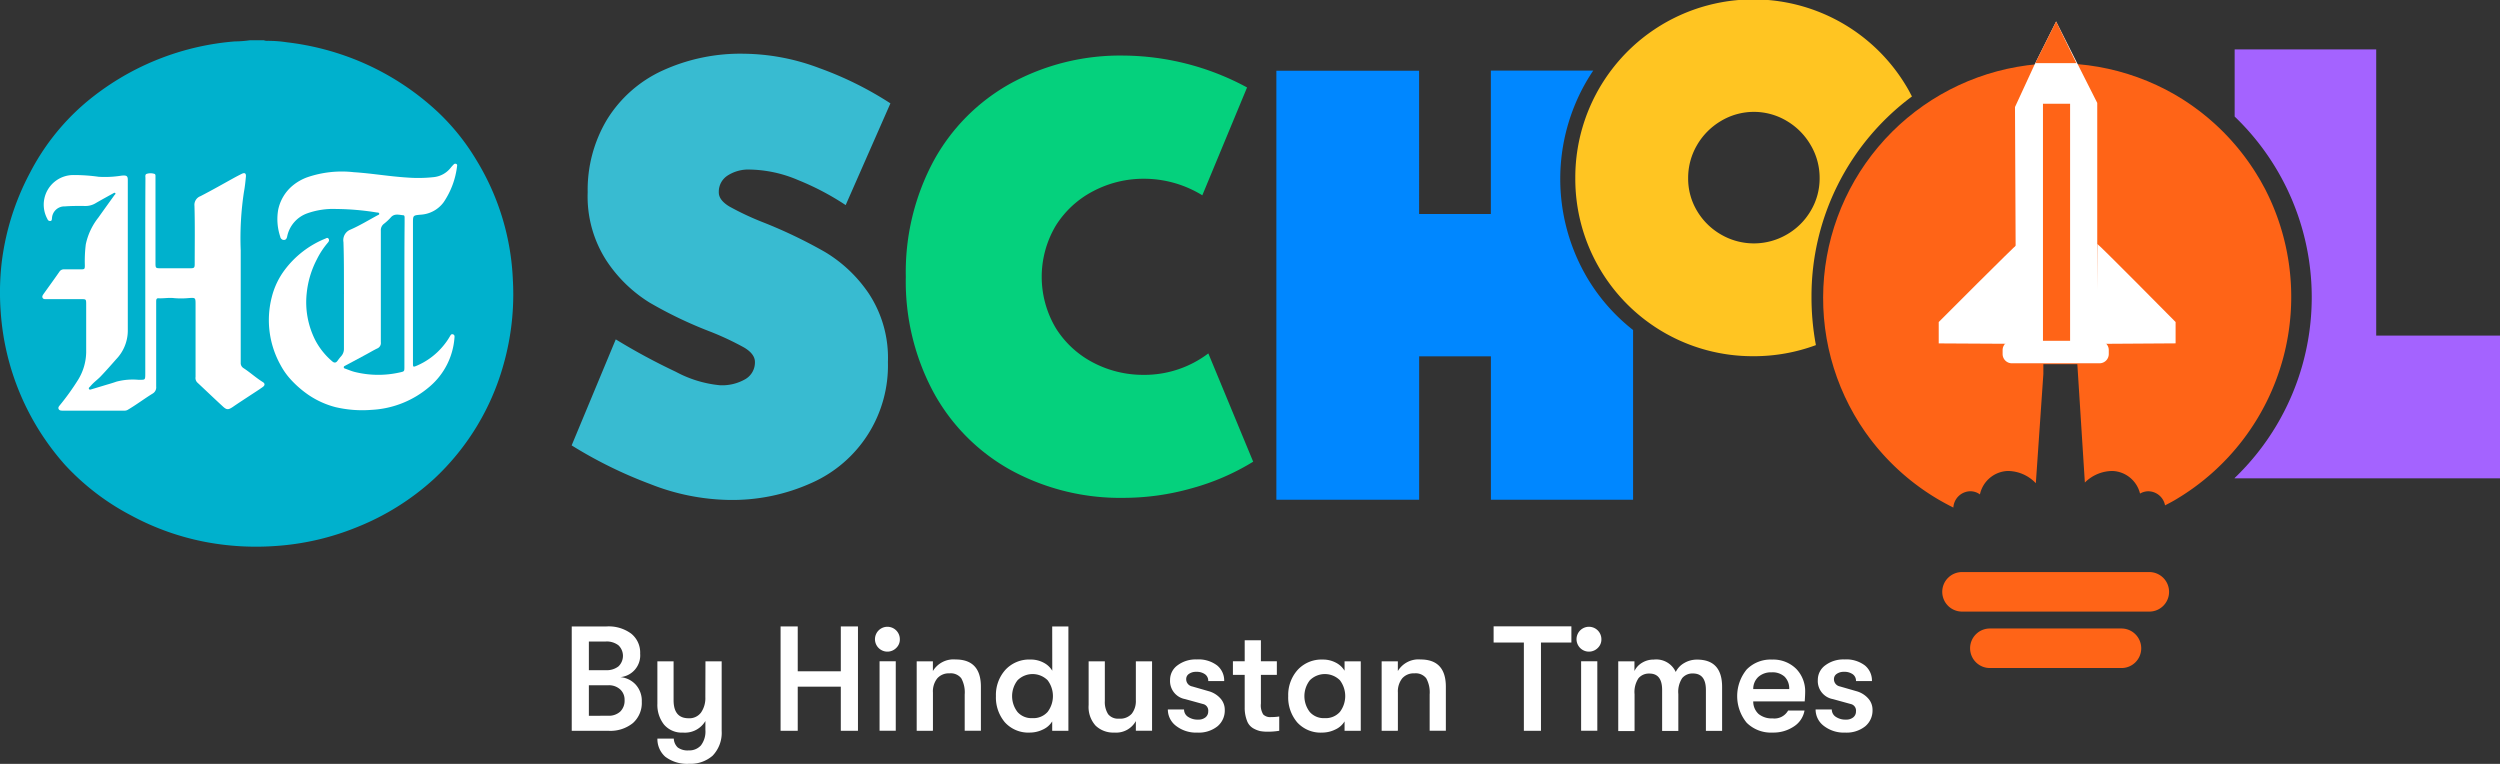 <svg id="Group_18715" data-name="Group 18715" xmlns="http://www.w3.org/2000/svg" xmlns:xlink="http://www.w3.org/1999/xlink" width="108" height="33" viewBox="0 0 108 33">
  <rect x="0" y="0" width="108" height="33" fill="#333333" stroke="none"/>
  <defs>
    <clipPath id="clip-path">
      <path id="Path_24" data-name="Path 24" d="M346.443,12.71a10.128,10.128,0,0,1,0,17.521,10.1,10.1,0,0,1-15.193-8.76,10.138,10.138,0,0,1,15.193-8.76Z" transform="translate(-331.25 -11.36)"/>
    </clipPath>
  </defs>
  <path id="Path_1" data-name="Path 1" d="M110.468,16.234a12.242,12.242,0,0,0,1.5.7A20.983,20.983,0,0,1,114.6,18.2a6.005,6.005,0,0,1,1.894,1.8,5.047,5.047,0,0,1,.821,2.953,5.542,5.542,0,0,1-3.285,5.215,8.317,8.317,0,0,1-3.6.741,9.639,9.639,0,0,1-3.389-.688,19.037,19.037,0,0,1-3.389-1.668l1.906-4.58a27.21,27.21,0,0,0,2.594,1.4,5.038,5.038,0,0,0,1.906.582,2.016,2.016,0,0,0,1.1-.265.834.834,0,0,0,.412-.741q0-.343-.462-.621a12.345,12.345,0,0,0-1.495-.7,18.021,18.021,0,0,1-2.594-1.244,6.035,6.035,0,0,1-1.865-1.815,5.1,5.1,0,0,1-.809-2.953,5.905,5.905,0,0,1,.833-3.136,5.51,5.51,0,0,1,2.371-2.106,8.078,8.078,0,0,1,3.547-.741,9.443,9.443,0,0,1,3.256.621,14.976,14.976,0,0,1,3.071,1.523l-1.933,4.395a11.516,11.516,0,0,0-2.065-1.085,5.518,5.518,0,0,0-2.065-.45,1.656,1.656,0,0,0-.98.265.83.83,0,0,0-.371.715C110.006,15.842,110.16,16.049,110.468,16.234Z" transform="translate(-78.957 -7.312)" fill="#38bbd1"/>
  <path id="Path_2" data-name="Path 2" d="M179.27,27.5a10.158,10.158,0,0,1-2.659,1.15,10.8,10.8,0,0,1-2.926.412,9.862,9.862,0,0,1-4.871-1.191,8.479,8.479,0,0,1-3.35-3.362,10.127,10.127,0,0,1-1.2-5,10.153,10.153,0,0,1,1.2-5,8.464,8.464,0,0,1,3.35-3.362,9.862,9.862,0,0,1,4.871-1.191,11.359,11.359,0,0,1,5.321,1.377l-1.933,4.659a4.81,4.81,0,0,0-2.515-.715,4.667,4.667,0,0,0-2.185.529,4.182,4.182,0,0,0-1.629,1.495,4.329,4.329,0,0,0,.012,4.448,4.171,4.171,0,0,0,1.627,1.483,4.637,4.637,0,0,0,2.144.517,4.576,4.576,0,0,0,2.806-.927Z" transform="translate(-125.133 -7.555)" fill="#05d17d"/>
  <g id="Group_2" data-name="Group 2" transform="translate(0 1.74)">
    <circle id="Ellipse_1" data-name="Ellipse 1" cx="10.585" cy="10.585" r="10.585" transform="translate(0.501 0.296)" fill="#fff"/>
    <g id="qu6ZpE.tif_1_">
      <g id="Group_1" data-name="Group 1">
        <path id="Path_3" data-name="Path 3" d="M10.794,7.23H11.4a.377.377,0,0,0,.161.024,5.344,5.344,0,0,1,.833.063,11.631,11.631,0,0,1,3.049.785,11.436,11.436,0,0,1,3.482,2.236A9.689,9.689,0,0,1,20.577,12.4a10.764,10.764,0,0,1,1.579,5.186,11.125,11.125,0,0,1-.4,3.639,10.647,10.647,0,0,1-3,4.948,10.943,10.943,0,0,1-3.336,2.091,11.264,11.264,0,0,1-3.593.818,11.744,11.744,0,0,1-2.89-.168,11.171,11.171,0,0,1-3.275-1.158,10.512,10.512,0,0,1-2.847-2.176A11.057,11.057,0,0,1,.031,18.97,11.271,11.271,0,0,1,.07,16.857,11.081,11.081,0,0,1,1.3,12.946a10,10,0,0,1,2.4-3.02,11.43,11.43,0,0,1,6.443-2.647A4.991,4.991,0,0,0,10.794,7.23ZM6.276,17.444v4.147c0,.347,0,.3-.3.306a2.765,2.765,0,0,0-.953.082c-.183.067-.371.116-.556.173l-.534.161c-.031.01-.07.019-.089-.019s0-.058.024-.079.051-.058.077-.084c.132-.149.3-.265.431-.409.221-.233.433-.474.645-.715a1.79,1.79,0,0,0,.5-1.213q0-3.267,0-6.532c0-.154-.043-.195-.2-.19a1.107,1.107,0,0,0-.125.014,4.483,4.483,0,0,1-.934.041A7.469,7.469,0,0,0,3.2,13.052a1.281,1.281,0,0,0-1.148,1.906.113.113,0,0,0,.116.079c.07,0,.07-.058.077-.111a.539.539,0,0,1,.561-.52c.3-.022.592-.022.888-.017a.843.843,0,0,0,.455-.132c.245-.142.493-.277.741-.414.029-.017.065-.043.091-.007s-.014.053-.031.075c-.233.325-.469.65-.7.977a2.784,2.784,0,0,0-.544,1.16,5.9,5.9,0,0,0-.041.9c0,.168-.01.178-.18.178-.236,0-.474,0-.71,0a.226.226,0,0,0-.212.108c-.221.318-.45.633-.676.948-.036.053-.079.108-.048.173s.106.058.168.058H3.542c.166,0,.178.014.181.183,0,.705,0,1.413,0,2.118A2.338,2.338,0,0,1,3.372,21.9a10.577,10.577,0,0,1-.782,1.09c-.039.048-.089.1-.058.168s.108.072.176.072H5.36a.282.282,0,0,0,.147-.029c.375-.219.722-.484,1.093-.712a.31.31,0,0,0,.147-.3c0-.955,0-1.911,0-2.866,0-.27,0-.542,0-.811,0-.065.007-.142.094-.137.224.014.448-.034.671-.007a3.345,3.345,0,0,0,.621,0c.315-.022.315-.026.315.284v3.121a.28.28,0,0,0,.067.233c.371.347.739.7,1.109,1.04.171.159.241.154.44.019.243-.168.491-.327.739-.491.183-.12.371-.238.549-.366.1-.072.1-.154,0-.214-.291-.181-.544-.414-.83-.6a.254.254,0,0,1-.123-.231c0-.753,0-1.5,0-2.257,0-.866,0-1.733,0-2.6a13.259,13.259,0,0,1,.14-2.527c.041-.217.063-.436.084-.655.014-.149-.051-.188-.183-.123-.106.053-.212.108-.315.164-.489.27-.972.546-1.466.8a.4.4,0,0,0-.258.421c.024.838.01,1.675.01,2.51,0,.159-.024.183-.185.183-.431,0-.862,0-1.295,0-.2,0-.214-.01-.214-.214V13.249c0-.055,0-.111,0-.164,0-.034-.01-.075-.046-.084a.555.555,0,0,0-.337,0c-.079.031-.048.128-.051.195C6.274,14.621,6.276,16.031,6.276,17.444Zm8.582.746c0,.787,0,1.574,0,2.359a.469.469,0,0,1-.116.325,2.108,2.108,0,0,0-.159.2c-.07.1-.147.1-.233.024a3.08,3.08,0,0,1-.72-.893,3.623,3.623,0,0,1-.38-2.05,4.026,4.026,0,0,1,.443-1.47,3.464,3.464,0,0,1,.467-.708c.043-.051.077-.108.034-.173s-.091-.026-.137-.007a4.135,4.135,0,0,0-1.754,1.348,3.286,3.286,0,0,0-.566,1.194,3.988,3.988,0,0,0,.383,2.922,3.057,3.057,0,0,0,.445.628,4.46,4.46,0,0,0,.773.669,3.745,3.745,0,0,0,1.162.522,5.063,5.063,0,0,0,1.547.116,4.17,4.17,0,0,0,2.527-1.016,3.062,3.062,0,0,0,1.059-2.1c.007-.06.01-.123-.065-.147s-.1.034-.132.087a2.869,2.869,0,0,1-.306.433,3.011,3.011,0,0,1-1.141.842c-.137.058-.149.048-.149-.1V15.129c0-.339,0-.335.347-.366a1.325,1.325,0,0,0,.98-.539,3.51,3.51,0,0,0,.578-1.552c.007-.039.01-.079-.034-.1a.091.091,0,0,0-.106.017,1.714,1.714,0,0,0-.128.14,1.071,1.071,0,0,1-.732.412,6.207,6.207,0,0,1-1.177.017c-.763-.048-1.519-.181-2.284-.229a4.592,4.592,0,0,0-2.01.219,2.137,2.137,0,0,0-.635.363,1.84,1.84,0,0,0-.623,1.049,2.392,2.392,0,0,0,.089,1.15.175.175,0,0,0,.1.135c.106.034.176-.012.2-.137a1.347,1.347,0,0,1,.864-1,3.337,3.337,0,0,1,1.247-.19,11.439,11.439,0,0,1,1.766.152c.036,0,.087,0,.1.046s-.041.058-.072.075c-.387.209-.763.44-1.165.616a.49.49,0,0,0-.308.541C14.863,16.693,14.856,17.441,14.859,18.19Z" transform="translate(0 -7.23)" fill="#00b1cd"/>
        <path id="Path_4" data-name="Path 4" d="M64.328,41.917V45.1c0,.2,0,.2-.195.243a4.211,4.211,0,0,1-1.959-.022c-.135-.034-.262-.091-.395-.137-.031-.012-.07-.019-.07-.063s.036-.053.065-.07l.915-.491c.156-.084.308-.176.469-.253a.254.254,0,0,0,.152-.272c0-.477,0-.955,0-1.432,0-1.129,0-2.257,0-3.386a.341.341,0,0,1,.125-.286,2.3,2.3,0,0,0,.3-.277c.156-.188.354-.118.542-.1.055,0,.058.053.06.1,0,.077,0,.152,0,.229C64.328,39.888,64.328,40.9,64.328,41.917Z" transform="translate(-46.858 -30.995)" fill="#00b1cd"/>
      </g>
    </g>
  </g>
  <g id="Group_3" data-name="Group 3" transform="translate(24.699 27.062)">
    <path id="Path_5" data-name="Path 5" d="M106.259,103.3a1.022,1.022,0,0,1,.66.319,1.037,1.037,0,0,1,.267.744,1.163,1.163,0,0,1-.383.921,1.547,1.547,0,0,1-1.053.335H104.16V101.11h1.507a1.638,1.638,0,0,1,1.063.312,1.048,1.048,0,0,1,.386.86A.944.944,0,0,1,106.259,103.3Zm-.625-1.539H104.9V103h.734a.825.825,0,0,0,.544-.164.63.63,0,0,0,0-.911A.84.84,0,0,0,105.635,101.76Zm.1,3.207a.728.728,0,0,0,.522-.18.658.658,0,0,0,.187-.5.6.6,0,0,0-.193-.46.72.72,0,0,0-.509-.177H104.9v1.32Z" transform="translate(-104.16 -101.11)" fill="#fff"/>
    <path id="Path_6" data-name="Path 6" d="M117.734,105.79h.7V108.8a1.422,1.422,0,0,1-.393,1.069,1.45,1.45,0,0,1-1.018.348,1.556,1.556,0,0,1-1.03-.309,1.022,1.022,0,0,1-.335-.779h.708a.556.556,0,0,0,.171.383.718.718,0,0,0,.473.126.671.671,0,0,0,.528-.216.988.988,0,0,0,.193-.673v-.38a1.027,1.027,0,0,1-.966.5,1.008,1.008,0,0,1-.821-.345,1.372,1.372,0,0,1-.287-.9V105.79h.7v1.681c0,.518.216.779.65.779a.625.625,0,0,0,.538-.251,1.087,1.087,0,0,0,.184-.657Z" transform="translate(-111.957 -104.283)" fill="#fff"/>
    <path id="Path_7" data-name="Path 7" d="M132.18,105.618V101.11h.741v1.938h1.861V101.11h.741v4.508h-.741v-1.906h-1.861v1.906Z" transform="translate(-123.158 -101.11)" fill="#fff"/>
    <path id="Path_8" data-name="Path 8" d="M145.835,102.1a.537.537,0,1,1,.148-.37A.5.5,0,0,1,145.835,102.1Zm-.728,3.584v-3h.7v3Z" transform="translate(-131.809 -101.178)" fill="#fff"/>
    <path id="Path_9" data-name="Path 9" d="M150.44,108.628v-3h.7v.419a1.038,1.038,0,0,1,.979-.5q1.1,0,1.095,1.191v1.887h-.7v-1.565a1.257,1.257,0,0,0-.148-.7.576.576,0,0,0-.509-.213.658.658,0,0,0-.528.216.906.906,0,0,0-.187.615v1.649Z" transform="translate(-135.538 -104.12)" fill="#fff"/>
    <path id="Path_10" data-name="Path 10" d="M163.494,101.11h.7v4.508h-.7v-.406a.905.905,0,0,1-.4.351,1.285,1.285,0,0,1-.557.132,1.367,1.367,0,0,1-1.088-.444,1.663,1.663,0,0,1-.386-1.133,1.622,1.622,0,0,1,.406-1.13,1.4,1.4,0,0,1,1.088-.448,1.18,1.18,0,0,1,.554.129.937.937,0,0,1,.386.354Zm-.857,3.961a.816.816,0,0,0,.66-.27,1.133,1.133,0,0,0,0-1.365.921.921,0,0,0-1.3,0,1.118,1.118,0,0,0,0,1.372A.8.8,0,0,0,162.638,105.071Z" transform="translate(-142.738 -101.11)" fill="#fff"/>
    <path id="Path_11" data-name="Path 11" d="M174.614,108.868a1.1,1.1,0,0,1-.811-.3,1.2,1.2,0,0,1-.3-.889V105.79h.7V107.5a.97.97,0,0,0,.142.573.543.543,0,0,0,.47.193.665.665,0,0,0,.554-.216.885.885,0,0,0,.174-.57V105.79h.7v3h-.7v-.419A.973.973,0,0,1,174.614,108.868Z" transform="translate(-151.173 -104.283)" fill="#fff"/>
    <path id="Path_12" data-name="Path 12" d="M185.4,108.706a1.408,1.408,0,0,1-.921-.29.886.886,0,0,1-.354-.708h.7a.374.374,0,0,0,.171.316.745.745,0,0,0,.441.122.48.48,0,0,0,.316-.1.32.32,0,0,0,.116-.258.288.288,0,0,0-.225-.316l-.773-.213a.792.792,0,0,1-.65-.831.772.772,0,0,1,.322-.628,1.3,1.3,0,0,1,.831-.254,1.331,1.331,0,0,1,.879.258.841.841,0,0,1,.306.676h-.689a.345.345,0,0,0-.138-.293.616.616,0,0,0-.383-.106.516.516,0,0,0-.309.087.265.265,0,0,0-.122.222.316.316,0,0,0,.258.322l.715.206a1.052,1.052,0,0,1,.5.306.726.726,0,0,1,.193.5.887.887,0,0,1-.312.708A1.293,1.293,0,0,1,185.4,108.706Z" transform="translate(-158.373 -104.12)" fill="#fff"/>
    <path id="Path_13" data-name="Path 13" d="M194.509,106.287a2.131,2.131,0,0,0,.354-.026v.618a3.028,3.028,0,0,1-.522.039,1.659,1.659,0,0,1-.3-.026,1.12,1.12,0,0,1-.3-.119.616.616,0,0,1-.27-.325,1.537,1.537,0,0,1-.1-.586v-1.4h-.509v-.586h.509v-.908h.7v.908h.689v.586h-.689V105.7a.749.749,0,0,0,.1.473A.425.425,0,0,0,194.509,106.287Z" transform="translate(-164.299 -102.371)" fill="#fff"/>
    <path id="Path_14" data-name="Path 14" d="M201.755,108.706a1.367,1.367,0,0,1-1.088-.444,1.663,1.663,0,0,1-.386-1.133,1.623,1.623,0,0,1,.406-1.13,1.4,1.4,0,0,1,1.088-.448,1.18,1.18,0,0,1,.554.129.937.937,0,0,1,.386.354v-.406h.7v3h-.7v-.406a.9.9,0,0,1-.4.351A1.284,1.284,0,0,1,201.755,108.706Zm.1-.625a.816.816,0,0,0,.66-.27,1.133,1.133,0,0,0,0-1.365.921.921,0,0,0-1.3,0,1.118,1.118,0,0,0,0,1.372A.8.8,0,0,0,201.858,108.081Z" transform="translate(-169.329 -104.12)" fill="#fff"/>
    <path id="Path_15" data-name="Path 15" d="M212.82,108.628v-3h.7v.419a1.038,1.038,0,0,1,.979-.5q1.1,0,1.095,1.191v1.887h-.7v-1.565a1.258,1.258,0,0,0-.148-.7.576.576,0,0,0-.509-.213.657.657,0,0,0-.528.216.906.906,0,0,0-.187.615v1.649Z" transform="translate(-177.832 -104.12)" fill="#fff"/>
    <path id="Path_16" data-name="Path 16" d="M229.147,105.618v-3.812H227.84v-.7H231.2v.7h-1.314v3.812Z" transform="translate(-188.015 -101.11)" fill="#fff"/>
    <path id="Path_17" data-name="Path 17" d="M239.955,102.1a.537.537,0,1,1,.148-.37A.5.5,0,0,1,239.955,102.1Zm-.728,3.584v-3h.7v3Z" transform="translate(-195.622 -101.178)" fill="#fff"/>
    <path id="Path_18" data-name="Path 18" d="M244.56,108.628v-3h.7v.419a.831.831,0,0,1,.328-.357.943.943,0,0,1,.509-.138.923.923,0,0,1,.947.535.894.894,0,0,1,.361-.383,1.074,1.074,0,0,1,.56-.151q1.082,0,1.082,1.179v1.9h-.7v-1.765q0-.715-.56-.715a.576.576,0,0,0-.464.2,1.078,1.078,0,0,0-.167.692v1.591h-.7v-1.771c0-.473-.184-.708-.547-.708a.588.588,0,0,0-.473.2,1.076,1.076,0,0,0-.171.692v1.591h-.7Z" transform="translate(-199.351 -104.12)" fill="#fff"/>
    <path id="Path_19" data-name="Path 19" d="M263.443,106.973q0,.116-.019.386H261.2a.726.726,0,0,0,.232.544.9.9,0,0,0,.605.19.677.677,0,0,0,.67-.341h.708a1.028,1.028,0,0,1-.454.686,1.58,1.58,0,0,1-.924.267,1.485,1.485,0,0,1-1.121-.425,1.819,1.819,0,0,1,0-2.3,1.443,1.443,0,0,1,1.1-.428,1.408,1.408,0,0,1,1.04.4A1.393,1.393,0,0,1,263.443,106.973Zm-2.248-.148h1.559a.716.716,0,0,0-.2-.535.772.772,0,0,0-.557-.187.817.817,0,0,0-.58.2A.707.707,0,0,0,261.2,106.825Z" transform="translate(-210.159 -104.12)" fill="#fff"/>
    <path id="Path_20" data-name="Path 20" d="M272.315,108.706a1.408,1.408,0,0,1-.921-.29.886.886,0,0,1-.354-.708h.7a.374.374,0,0,0,.171.316.745.745,0,0,0,.441.122.48.48,0,0,0,.316-.1.32.32,0,0,0,.116-.258.288.288,0,0,0-.225-.316l-.773-.213a.792.792,0,0,1-.65-.831.772.772,0,0,1,.322-.628,1.3,1.3,0,0,1,.831-.254,1.331,1.331,0,0,1,.879.258.841.841,0,0,1,.306.676h-.689a.345.345,0,0,0-.138-.293.616.616,0,0,0-.383-.106.516.516,0,0,0-.309.087.265.265,0,0,0-.122.222.316.316,0,0,0,.258.322l.715.206a1.053,1.053,0,0,1,.5.306.726.726,0,0,1,.193.5.887.887,0,0,1-.312.708A1.293,1.293,0,0,1,272.315,108.706Z" transform="translate(-217.305 -104.12)" fill="#fff"/>
  </g>
  <g id="Group_7" data-name="Group 7" transform="translate(78.759 0.927)">
    <path id="Path_21" data-name="Path 21" d="M361.576,97.309h-8.091a.855.855,0,0,1-.854-.854h0a.855.855,0,0,1,.854-.854h8.091a.855.855,0,0,1,.854.854h0A.853.853,0,0,1,361.576,97.309Z" transform="translate(-347.485 -71.815)" fill="#ff6417"/>
    <path id="Path_22" data-name="Path 22" d="M364.169,107.439h-5.685a.855.855,0,0,1-.854-.854h0a.855.855,0,0,1,.854-.854h5.685a.855.855,0,0,1,.854.854h0A.851.851,0,0,1,364.169,107.439Z" transform="translate(-351.281 -79.507)" fill="#ff6417"/>
    <g id="Group_5" data-name="Group 5" transform="translate(0 1.807)">
      <g id="Group_4" data-name="Group 4" clip-path="url(#clip-path)">
        <path id="Path_23" data-name="Path 23" d="M350.111,16.388a10.128,10.128,0,1,0-13.843,13.843c.2.116.4.221.6.322a.747.747,0,0,1,.729-.705.7.7,0,0,1,.419.137,1.281,1.281,0,0,1,1.2-1.013,1.686,1.686,0,0,1,1.215.529l.325-4.715v-.426h1.468l.325,5.112a1.7,1.7,0,0,1,1.194-.5,1.276,1.276,0,0,1,1.189.977.716.716,0,0,1,.361-.1.745.745,0,0,1,.72.609c.142-.075.284-.147.424-.229a10.176,10.176,0,0,0,3.68-13.838Z" transform="translate(-331.242 -11.36)" fill="#ff6417"/>
      </g>
    </g>
    <g id="Group_6" data-name="Group 6" transform="translate(4.994)">
      <path id="Path_25" data-name="Path 25" d="M366.566,5.65l-.051.108-.825,1.788.046,10.211h3.507V7.369L367.466,3.85Z" transform="translate(-362.395 -3.85)" fill="#fff"/>
      <rect id="Rectangle_1" data-name="Rectangle 1" width="1.172" height="10.378" transform="translate(4.503 3.555)" fill="#ff6417"/>
      <path id="Path_26" data-name="Path 26" d="M355.389,43.88l.036,4.293L352,48.154V47.23S355.341,43.88,355.389,43.88Z" transform="translate(-352 -34.246)" fill="#fff"/>
      <path id="Path_27" data-name="Path 27" d="M369.33,5.65h1.776l-.876-1.8Z" transform="translate(-365.159 -3.85)" fill="#ff6417"/>
      <path id="Path_28" data-name="Path 28" d="M380.366,43.8l-.036,4.313,3.415-.022v-.922S380.414,43.8,380.366,43.8Z" transform="translate(-373.512 -34.185)" fill="#fff"/>
      <path id="Path_29" data-name="Path 29" d="M367.655,62.15H363.87a.4.4,0,0,1-.4-.4V61.58a.4.4,0,0,1,.4-.4h3.786a.4.4,0,0,1,.4.4v.171A.4.4,0,0,1,367.655,62.15Z" transform="translate(-360.71 -47.383)" fill="#fff"/>
    </g>
  </g>
  <g id="Group_8" data-name="Group 8" transform="translate(55.139 3.054)">
    <path id="Path_30" data-name="Path 30" d="M287.43,21.073a7.285,7.285,0,0,0,1.2,1.547V12.7h-.515a7.4,7.4,0,0,0-.681.98,7.457,7.457,0,0,0,0,7.393Z" transform="translate(-273.223 -12.698)" fill="#0087ff"/>
    <path id="Path_31" data-name="Path 31" d="M244.866,21.547a8.414,8.414,0,0,1,0-8.361c.1-.171.2-.335.313-.5h-4.423v6.195h-3.1V12.692H231.49V31.224h6.168V25.029h3.1v6.195H246.9V23.893A8.148,8.148,0,0,1,244.866,21.547Z" transform="translate(-231.49 -12.69)" fill="#0087ff"/>
  </g>
  <path id="Path_32" data-name="Path 32" d="M411.235,21.233V8.87H405.12v2.9a10.816,10.816,0,0,1,0,15.614V27.4h11.463V21.233Z" transform="translate(-308.583 -6.735)" fill="#a463ff"/>
  <path id="Path_33" data-name="Path 33" d="M295.884,12.844a10.735,10.735,0,0,1,4.339-8.676c-.06-.116-.118-.229-.183-.342A7.694,7.694,0,0,0,285.68,7.694a7.659,7.659,0,0,0,7.694,7.694,7.705,7.705,0,0,0,2.7-.479A11.249,11.249,0,0,1,295.884,12.844Zm-1.069-2.712a2.826,2.826,0,0,1-2.84,0,2.857,2.857,0,0,1-1.04-1.028,2.714,2.714,0,0,1-.38-1.41,2.8,2.8,0,0,1,.38-1.42,2.9,2.9,0,0,1,1.04-1.049,2.766,2.766,0,0,1,2.84,0,2.89,2.89,0,0,1,1.037,1.049,2.775,2.775,0,0,1,.383,1.42,2.722,2.722,0,0,1-.383,1.41A2.832,2.832,0,0,1,294.816,10.132Z" transform="translate(-217.627 0)" fill="#ffc522"/>
</svg>
